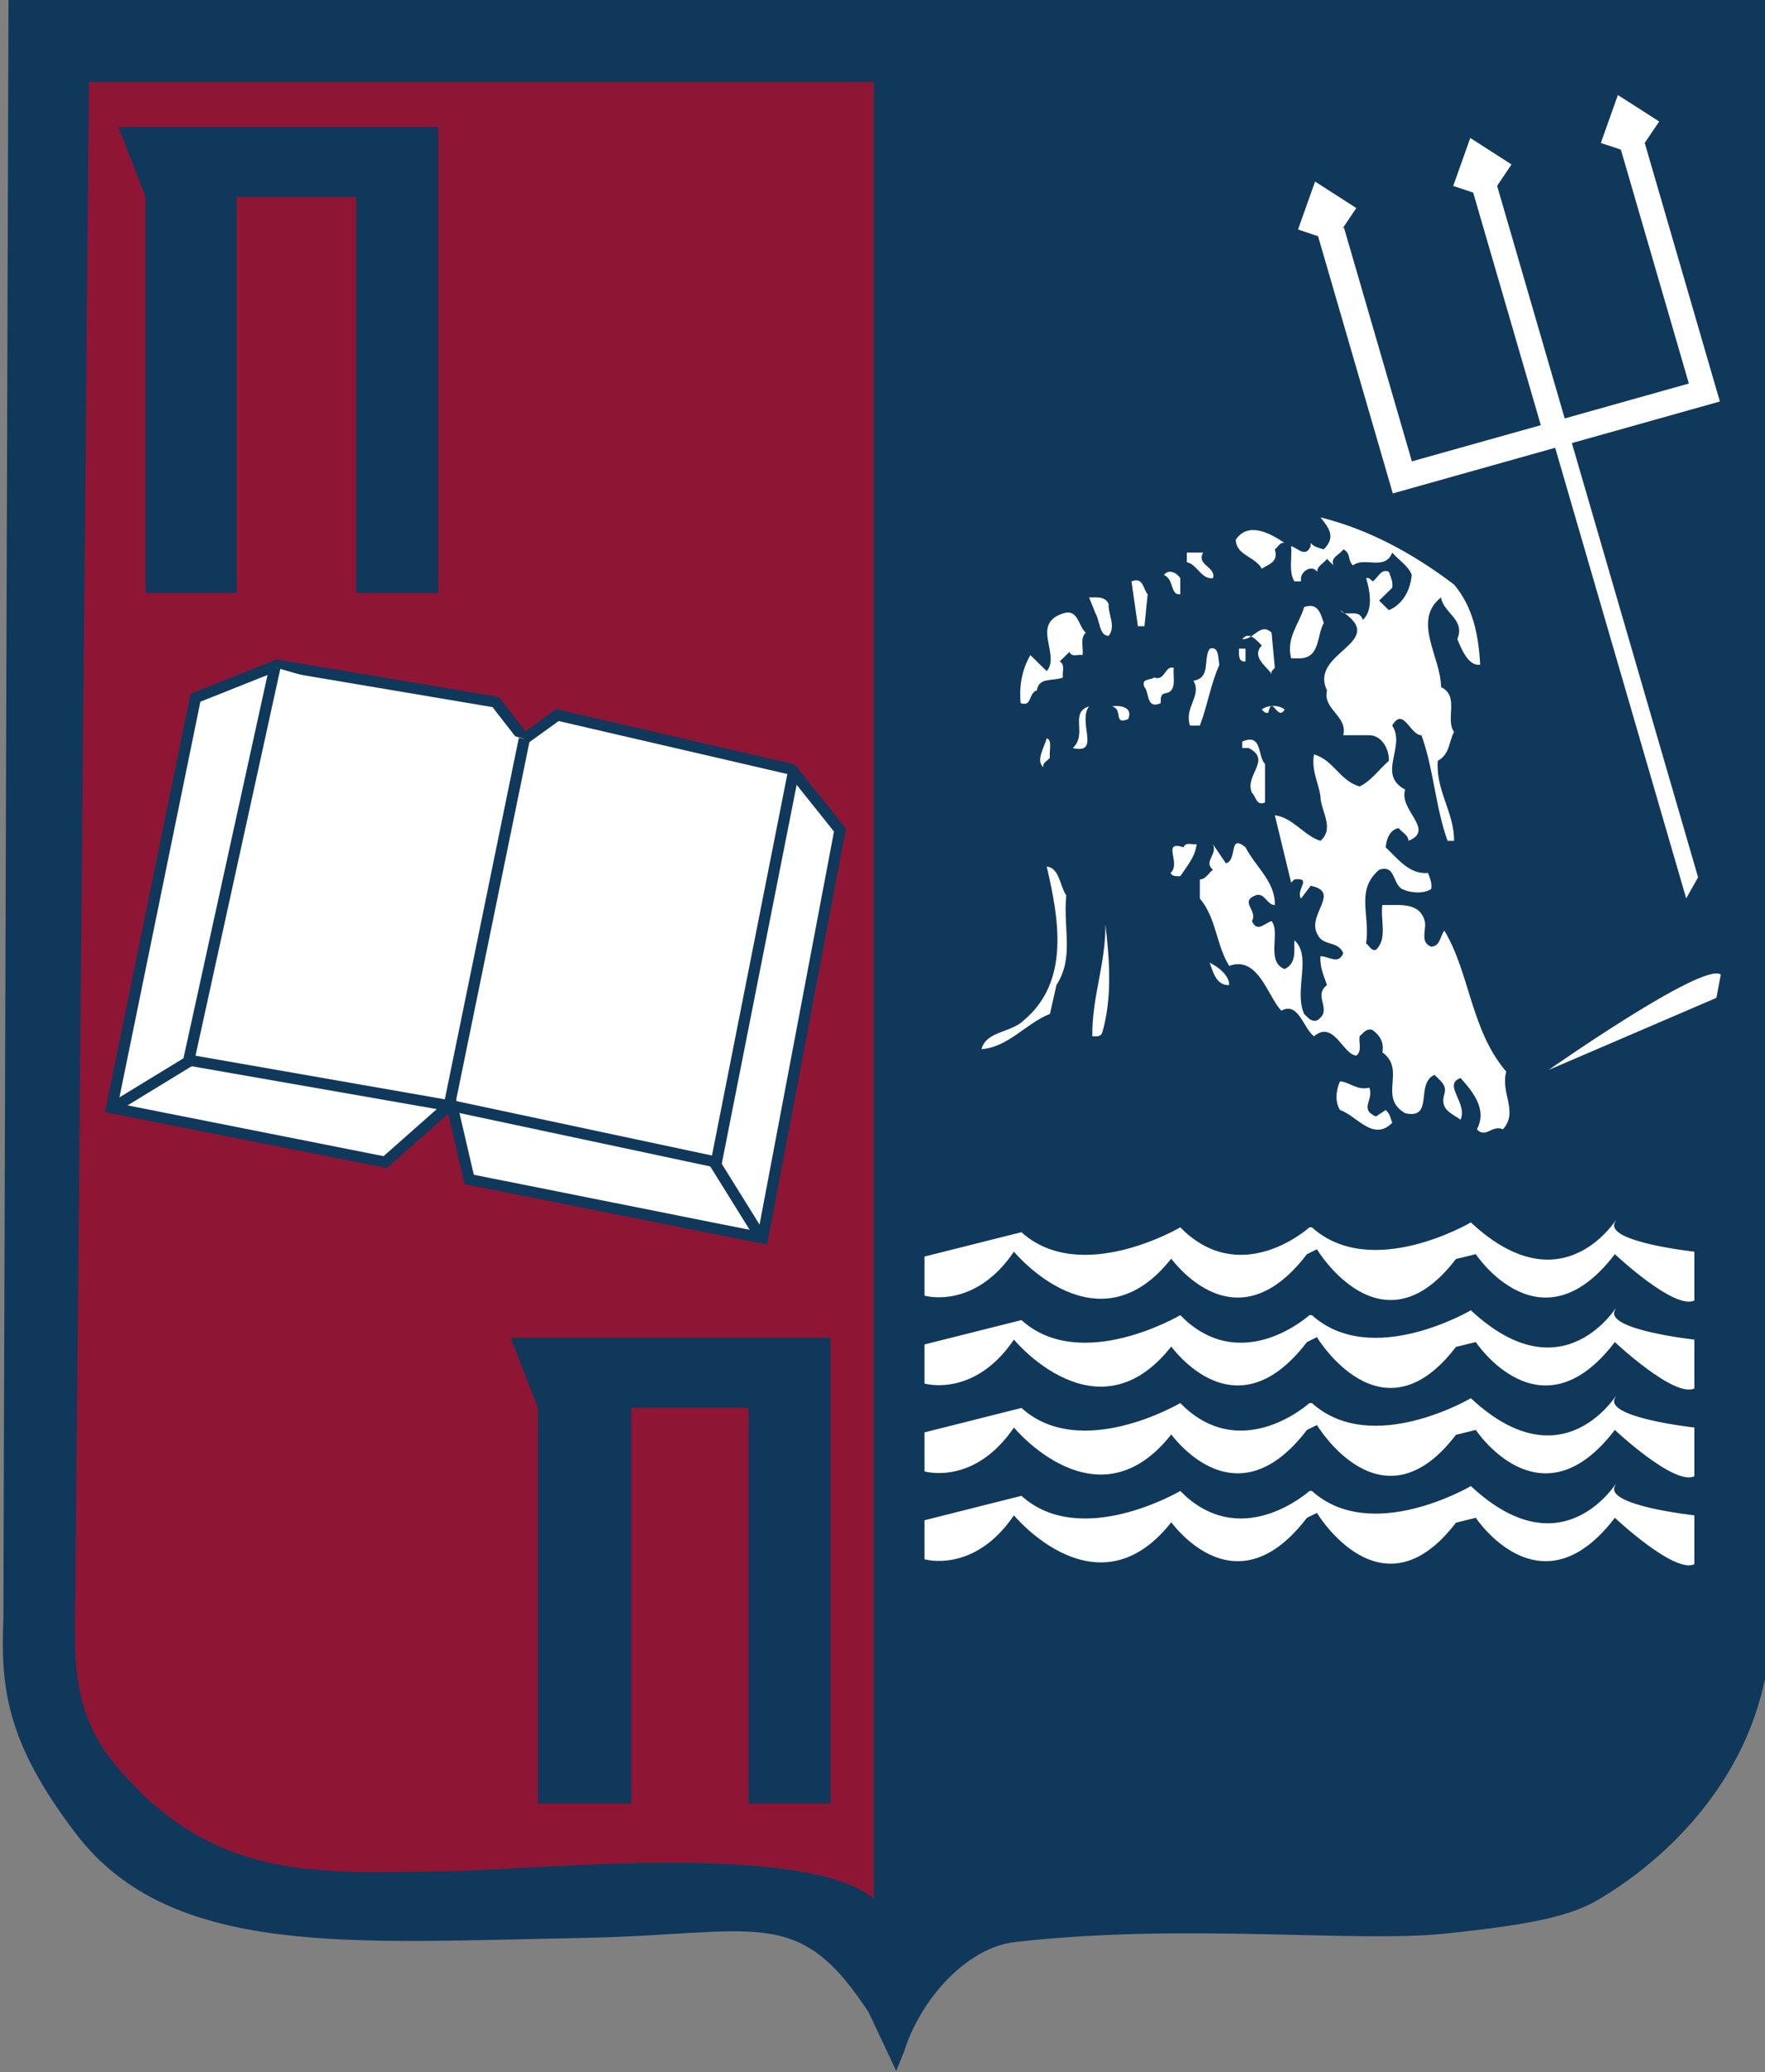 <?xml version="1.0" encoding="UTF-8" standalone="no"?>
<!-- Created with Inkscape (http://www.inkscape.org/) -->

<svg
   width="66.678mm"
   height="78.237mm"
   viewBox="0 0 66.678 78.237"
   version="1.1"
   id="svg930"
   inkscape:version="1.1 (c68e22c387, 2021-05-23)"
   sodipodi:docname="piraeus.svg"
   xmlns:inkscape="http://www.inkscape.org/namespaces/inkscape"
   xmlns:sodipodi="http://sodipodi.sourceforge.net/DTD/sodipodi-0.dtd"
   xmlns="http://www.w3.org/2000/svg"
   xmlns:svg="http://www.w3.org/2000/svg">
  <rect x="0" y="0" width="66.678" height="78.237" fill="#808080" stroke="none"/>
  <sodipodi:namedview
     id="namedview932"
     pagecolor="#ffffff"
     bordercolor="#666666"
     borderopacity="1.0"
     inkscape:pageshadow="2"
     inkscape:pageopacity="0.0"
     inkscape:pagecheckerboard="0"
     inkscape:document-units="mm"
     showgrid="false"
     inkscape:zoom="0.67081229"
     inkscape:cx="397.27954"
     inkscape:cy="572.44032"
     inkscape:window-width="1920"
     inkscape:window-height="1106"
     inkscape:window-x="-11"
     inkscape:window-y="-11"
     inkscape:window-maximized="1"
     inkscape:current-layer="layer1" />
  <defs
     id="defs927">
    <clipPath
       clipPathUnits="userSpaceOnUse"
       id="clipPath77">
      <path
         d="m 32.717,108.605 h 267.165 v 322.79 H 32.717 Z"
         id="path75" />
    </clipPath>
    <clipPath
       clipPathUnits="userSpaceOnUse"
       id="clipPath63">
      <path
         d="M 80.453,159.114 H 269.469 V 380.887 H 80.453 Z"
         id="path61" />
    </clipPath>
    <clipPath
       clipPathUnits="userSpaceOnUse"
       id="clipPath63-1">
      <path
         d="M 80.453,159.114 H 269.469 V 380.887 H 80.453 Z"
         id="path61-8" />
    </clipPath>
    <clipPath
       clipPathUnits="userSpaceOnUse"
       id="clipPath77-2">
      <path
         d="m 32.717,108.605 h 267.165 v 322.79 H 32.717 Z"
         id="path75-6" />
    </clipPath>
  </defs>
  <g
     inkscape:label="Layer 1"
     inkscape:groupmode="layer"
     id="layer1"
     transform="translate(-0.082,-0.668)">
    <g
       id="g57"
       transform="matrix(0.353,0,0,-0.353,-28.3,135.036)">
      <g
         id="g59"
         clip-path="url(#clipPath63-1)">
        <g
           id="g65"
           transform="matrix(0.4,0,0,-0.393,-310.512,-49.606)">
          <g
             id="g67"
             transform="translate(1450.893,-648.673)">
            <path
               d="m 0,0 c -2.087,34.264 -25.444,58.343 -45.198,70.386 -7.263,4.658 -17.52,7.185 -41.88,9.729 -24.342,2.561 -69.146,-2.994 -114.803,2.263 -13.355,1.497 -25.573,15.944 -29.818,29.765 l -2.123,5.319 -7.385,-15.945 c -19.13,-29.766 -29.661,-21.067 -77.588,-20.205 -60.74,1.1 -109.045,5.442 -134.399,-28.277 -18.875,-25.1 -20.223,-39.98 -19.511,-58.52 L -471.33,-446.257 0,-446.97 Z"
               style="fill:#10385a;fill-opacity:1;fill-rule:nonzero;stroke:none"
               id="path69" />
          </g>
        </g>
      </g>
    </g>
    <g
       id="g71"
       transform="matrix(0.353,0,0,-0.353,-28.3,135.036)">
      <g
         id="g73"
         clip-path="url(#clipPath77-2)">
        <g
           id="g79"
           transform="matrix(0.4,0,0,-0.393,-310.512,-49.606)">
          <g
             id="g81"
             transform="translate(1211.103,-577.996)">
            <path
               d="m 0,0 c -18.4,-15.997 -92.564,-7.712 -114.66,-7.527 -33.015,0.291 -62.191,3.591 -88.902,-29.729 -11.691,-14.881 -10.248,-30.217 -10.071,-46.847 l 3.61,-410.373 H 0 Z"
               style="fill:#8f1535;fill-opacity:1;fill-rule:nonzero;stroke:none"
               id="path83" />
          </g>
        </g>
        <g
           id="g85"
           transform="matrix(0.4,0,0,-0.393,-310.512,-49.606)">
          <g
             id="g87"
             transform="translate(1040.61,-1041.201)">
            <path
               d="M 0,0 V 107.759 H -24.371 V 0 L -31.65,-19.016 H 53.931 V 107.759 H 31.948 V 0 Z"
               style="fill:#10385a;fill-opacity:1;fill-rule:nonzero;stroke:none"
               id="path89" />
          </g>
        </g>
        <g
           id="g91"
           transform="matrix(0.4,0,0,-0.393,-310.512,-49.606)">
          <g
             id="g93"
             transform="translate(1146.166,-711.682)">
            <path
               d="M 0,0 V 107.758 H -24.967 V 0 L -32.24,-19.024 H 53.343 V 107.758 H 31.378 V 0 Z"
               style="fill:#10385a;fill-opacity:1;fill-rule:nonzero;stroke:none"
               id="path95" />
          </g>
        </g>
        <g
           id="g97"
           transform="matrix(0.4,0,0,-0.393,-310.512,-49.606)">
          <g
             id="g99"
             transform="translate(1098.08,-794.474)">
            <path
               d="m 0,0 4.728,20.664 78.538,15.953 20.671,-111.027 -12.995,-16.542 -62.595,-14.755 -8.855,6.497 -7.677,-10.044 -58.458,-10.037 -21.851,8.856 -22.449,111.607 73.22,14.773 z M 19.491,-99.21 -0.599,0.592 -70.281,-11.806 -47.242,-118.692 M 0,0.592 70.871,15.945 91.524,-90.353 M -91.535,1.77 -69.675,-11.806 M 83.266,37.205 70.271,15.945"
               style="fill:none;stroke:#f7ec13;stroke-width:1.575;stroke-linecap:butt;stroke-linejoin:miter;stroke-miterlimit:4;stroke-dasharray:none;stroke-opacity:1"
               id="path101" />
          </g>
        </g>
        <g
           id="g103"
           transform="matrix(0.4,0,0,-0.393,-310.512,-49.606)">
          <g
             id="g105"
             transform="translate(1098.08,-794.474)">
            <path
               d="m 0,0 4.728,20.664 78.538,15.953 20.671,-111.027 -12.995,-16.542 -62.595,-14.755 -8.855,6.497 -7.677,-10.044 -58.458,-10.037 -21.851,8.856 -22.449,111.607 73.22,14.773 z"
               style="fill:#ffffff;fill-opacity:1;fill-rule:nonzero;stroke:none"
               id="path107" />
          </g>
        </g>
        <g
           id="g109"
           transform="matrix(0.4,0,0,-0.393,-310.512,-49.606)">
          <g
             id="g111"
             transform="translate(1098.08,-794.474)">
            <path
               d="m 0,0 4.728,20.664 78.538,15.953 20.671,-111.027 -12.995,-16.542 -62.595,-14.755 -8.855,6.497 -7.677,-10.044 -58.458,-10.037 -21.851,8.856 -22.449,111.607 73.22,14.773 z"
               style="fill:none;stroke:#10385a;stroke-width:3;stroke-linecap:butt;stroke-linejoin:miter;stroke-miterlimit:10;stroke-dasharray:none;stroke-opacity:1"
               id="path113" />
          </g>
        </g>
        <g
           id="g115"
           transform="matrix(0.4,0,0,-0.393,-310.512,-49.606)">
          <g
             id="g117"
             transform="translate(1117.571,-893.684)">
            <path
               d="M 0,0 -20.09,99.802 -89.772,87.404 -66.733,-19.482"
               style="fill:#ffffff;fill-opacity:1;fill-rule:nonzero;stroke:#10385a;stroke-width:3;stroke-linecap:butt;stroke-linejoin:miter;stroke-miterlimit:10;stroke-dasharray:none;stroke-opacity:1"
               id="path119" />
          </g>
        </g>
        <g
           id="g121"
           transform="matrix(0.4,0,0,-0.393,-310.512,-49.606)">
          <g
             id="g123"
             transform="translate(1098.08,-793.882)">
            <path
               d="M 0,0 70.871,15.353 91.524,-90.945"
               style="fill:#ffffff;fill-opacity:1;fill-rule:nonzero;stroke:#10385a;stroke-width:3;stroke-linecap:butt;stroke-linejoin:miter;stroke-miterlimit:10;stroke-dasharray:none;stroke-opacity:1"
               id="path125" />
          </g>
        </g>
        <g
           id="g127"
           transform="matrix(0.4,0,0,-0.393,-310.512,-49.606)">
          <g
             id="g129"
             transform="translate(1006.545,-792.704)">
            <path
               d="M 0,0 21.86,-13.576"
               style="fill:#ffffff;fill-opacity:1;fill-rule:nonzero;stroke:#10385a;stroke-width:3;stroke-linecap:butt;stroke-linejoin:miter;stroke-miterlimit:10;stroke-dasharray:none;stroke-opacity:1"
               id="path131" />
          </g>
        </g>
        <g
           id="g133"
           transform="matrix(0.4,0,0,-0.393,-310.512,-49.606)">
          <g
             id="g135"
             transform="translate(1181.346,-757.269)">
            <path
               d="M 0,0 -12.995,-21.26"
               style="fill:#ffffff;fill-opacity:1;fill-rule:nonzero;stroke:#10385a;stroke-width:3;stroke-linecap:butt;stroke-linejoin:miter;stroke-miterlimit:10;stroke-dasharray:none;stroke-opacity:1"
               id="path137" />
          </g>
        </g>
        <g
           id="g139"
           transform="matrix(0.4,0,0,-0.393,-310.512,-49.606)">
          <g
             id="g141"
             transform="translate(1211.091,-577.996)">
            <path
               d="m 0,0 c 19.361,-15.997 97.401,-7.712 120.653,-7.527 34.741,0.291 65.442,3.591 93.548,-29.729 12.303,-14.881 10.784,-30.217 10.598,-46.847 L 221,-494.476 H 0 Z"
               style="fill:#10385a;fill-opacity:1;fill-rule:nonzero;stroke:none"
               id="path143" />
          </g>
        </g>
        <g
           id="g145"
           transform="matrix(0.4,0,0,-0.393,-310.512,-49.606)">
          <g
             id="g147"
             transform="translate(1329.926,-1030.506)">
            <path
               d="m 0,0 -5.354,-1.822 4.561,-13.049 11.032,7.211 -3.847,5.82 0.528,-0.555 18.188,63.669 34.494,-9.851 -18.197,-63.66 0.114,0.361 -5.352,-1.806 4.56,-13.055 11.04,7.21 -3.857,5.828 -0.105,-0.379 18.19,63.669 33.216,-9.499 -18.19,-63.66 -5.361,-1.805 4.561,-13.048 11.058,7.202 -3.875,5.828 20.109,70.37 -39.6,11.321 33.771,118.174 -3.186,5.74 L 63.441,57.577 20.003,69.999 -0.106,-0.388 Z"
               style="fill:#ffffff;fill-opacity:1;fill-rule:nonzero;stroke:none"
               id="path149" />
          </g>
        </g>
        <g
           id="g151"
           transform="matrix(0.4,0,0,-0.393,-310.512,-49.606)">
          <g
             id="g153"
             transform="translate(1224.641,-681.064)">
            <path
               d="m 0,0 v 10.624 c 0,0 13.285,3.99 23.92,-11.963 0,0 22.59,27.908 42.523,1.339 l -1.329,-0.67 c 0,0 17.264,26.578 37.205,0 l 2.667,-1.321 c 0,0 17.256,29.221 37.188,2.659 l 5.316,-1.338 c 0,0 17.283,26.578 37.205,0 0,0 15.945,15.284 21.271,12.625 V -1.339 c 0,0 -23.929,-2.64 -21.271,-7.959 2.651,-5.326 -11.955,25.24 -38.523,0 0,0 -26.589,15.945 -42.524,1.33 h -0.67 c 0,0 -17.263,15.943 -33.207,1.321 l -1.34,-1.321 c 0,0 -26.578,15.943 -42.504,1.321 z"
               style="fill:#ffffff;fill-opacity:1;fill-rule:nonzero;stroke:none"
               id="path155" />
          </g>
        </g>
        <g
           id="g157"
           transform="matrix(0.4,0,0,-0.393,-310.512,-49.606)">
          <g
             id="g159"
             transform="translate(1224.641,-704.976)">
            <path
               d="m 0,0 v 10.626 c 0,0 13.285,3.988 23.92,-11.946 0,0 22.59,27.889 42.523,1.32 l -1.329,-0.668 c 0,0 17.264,26.578 37.205,0 l 2.667,-1.331 c 0,0 17.256,29.238 37.188,2.669 l 5.316,-1.338 c 0,0 17.283,26.578 37.205,0 0,0 15.945,15.282 21.271,12.615 V -1.32 c 0,0 -23.929,-2.677 -21.271,-7.976 2.651,-5.318 -11.955,25.24 -38.523,0 0,0 -26.589,15.942 -42.524,1.319 h -0.67 c 0,0 -17.263,15.945 -33.207,1.331 l -1.34,-1.331 c 0,0 -26.578,15.945 -42.504,1.331 z"
               style="fill:#ffffff;fill-opacity:1;fill-rule:nonzero;stroke:none"
               id="path161" />
          </g>
        </g>
        <g
           id="g163"
           transform="matrix(0.4,0,0,-0.393,-310.512,-49.606)">
          <g
             id="g165"
             transform="translate(1224.641,-728.906)">
            <path
               d="m 0,0 v 10.645 c 0,0 13.285,3.988 23.92,-11.965 0,0 22.59,27.909 42.523,1.32 l -1.329,-0.65 c 0,0 17.264,26.569 37.205,0 l 2.667,-1.33 c 0,0 17.256,29.229 37.188,2.65 l 5.316,-1.32 c 0,0 17.283,26.569 37.205,0 0,0 15.945,15.283 21.271,12.615 V -1.32 c 0,0 -23.929,-2.658 -21.271,-7.976 2.651,-5.317 -11.955,25.249 -38.523,0 0,0 -26.589,15.953 -42.524,1.322 h -0.67 c 0,0 -17.263,15.959 -33.207,1.345 l -1.34,-1.345 c 0,0 -26.578,15.959 -42.504,1.345 z"
               style="fill:#ffffff;fill-opacity:1;fill-rule:nonzero;stroke:none"
               id="path167" />
          </g>
        </g>
        <g
           id="g169"
           transform="matrix(0.4,0,0,-0.393,-310.512,-49.606)">
          <g
             id="g171"
             transform="translate(1224.641,-752.826)">
            <path
               d="m 0,0 v 10.645 c 0,0 13.285,3.98 23.92,-11.973 0,0 22.59,27.916 42.523,1.328 l -1.329,-0.65 c 0,0 17.264,26.568 37.205,0 l 2.667,-1.33 c 0,0 17.256,29.22 37.188,2.65 l 5.316,-1.32 c 0,0 17.283,26.568 37.205,0 0,0 15.945,15.275 21.271,12.615 V -1.328 c 0,0 -23.929,-2.641 -21.271,-7.961 2.651,-5.314 -11.955,25.234 -38.523,0 0,0 -26.589,15.936 -42.524,1.34 h -0.67 c 0,0 -17.263,15.927 -33.207,1.32 l -1.34,-1.32 c 0,0 -26.578,15.927 -42.504,1.32 z"
               style="fill:#ffffff;fill-opacity:1;fill-rule:nonzero;stroke:none"
               id="path173" />
          </g>
        </g>
        <g
           id="g175"
           transform="matrix(0.4,0,0,-0.393,-310.512,-49.606)">
          <g
             id="g177"
             transform="translate(1436.505,-823.229)">
            <path
               d="m 0,0 -44.882,19.623 c 0,0 41.344,-29.519 46.063,-25.979 z"
               style="fill:#ffffff;fill-opacity:1;fill-rule:nonzero;stroke:none"
               id="path179" />
          </g>
        </g>
        <g
           id="g181"
           transform="matrix(0.4,0,0,-0.393,-310.512,-49.606)">
          <g
             id="g183"
             transform="translate(1366.321,-935.707)">
            <path
               d="m 0,0 c 5.08,6.136 6.551,13.751 6.982,21.816 -3.188,0.44 -5,-4.27 -6.118,-6.973 2.253,-5.326 -3.822,-7.175 -4.35,-11.347 -7.845,6.294 0,16.286 0,24.412 5.044,2.465 1.03,8.681 3.486,12.219 -1.453,2.616 -1.056,6.005 -4.357,7.836 -0.59,8.126 4.394,13.936 4.357,21.79 H -1.742 C -4.991,60.571 -5.458,50.217 -8.723,41 c -3.005,0.061 -4.852,-7.916 -7.828,-2.616 3.759,5.793 -4.243,13.233 3.468,17.424 -1.813,5.537 8.171,10.942 0.864,13.945 0.061,-1.523 -1.727,-2.315 -2.606,-3.469 -2.456,0.449 -3.258,3.099 -3.478,5.22 3.39,3.258 6.4,7.449 11.331,6.982 0.475,1.374 1.136,2.685 0.863,4.367 -2.122,1.435 -5.662,1.065 -7.837,0 -2.544,-1.54 -1.752,-6.762 -6.108,-5.221 -6.409,5.591 -2.317,12.282 -3.487,20.037 0.871,0.599 1.355,2.104 2.623,1.744 3.188,-2.994 1.155,-8.126 1.727,-12.203 4.348,0.124 9.939,-0.968 11.338,4.367 0.581,2.316 -1.442,5.74 1.744,6.973 2.481,-0.158 2.324,-2.896 3.512,-4.366 6.804,11.48 7.095,27.195 16.56,38.367 -1.619,5.766 3.347,10.987 -0.897,15.698 -2.853,-1.322 -4.641,2.605 -6.965,0 2.809,-5.327 -0.949,-10.1 -4.366,-13.956 -4.886,1.795 1.981,6.752 0,11.338 -2.615,-1.838 -5.573,-2.78 -4.332,-6.989 0.784,-2.42 -1.224,-3.706 -2.641,-5.211 -5.24,2.386 0,12.2 -7.845,10.443 -7.412,-4.351 0.407,-11.799 -6.108,-16.561 0.509,-2.58 -0.572,-4.552 -2.607,-6.084 -1.62,-0.563 -2.456,0.792 -3.477,1.717 -0.291,1.751 0.73,4.031 -0.89,5.247 -3.609,-0.282 -6.03,-9.798 -11.322,-5.247 -2.923,-2.324 -4.137,-9.49 -8.724,-6.982 -3.601,-3.715 -6.171,-15.089 -13.945,-12.185 -3.548,-5.722 -3.398,-12.985 -7.862,-18.32 v -5.221 c 1.551,0.044 2.324,-1.752 3.495,-2.606 -2.614,-2.332 1.312,-4.12 0,-6.981 l 3.477,5.22 c 3.187,-0.862 0.616,-8.232 5.247,-4.367 2.615,5.247 7.994,9.324 7.845,15.706 -2.131,0.053 -2.738,-3.591 -5.23,-2.605 -4.235,1.761 0.731,4.084 -0.889,6.972 1.373,3.267 3.496,0.502 5.248,0 2.456,3.047 -1.62,11.103 3.486,13.066 3.256,-1.621 2.5,-4.905 2.615,-7.845 4.763,4.288 -0.203,13.638 2.605,20.056 1.023,0.941 1.866,2.279 3.495,1.734 4.368,-2.836 -1.302,-6.55 2.623,-9.588 -0.843,-2.5 -1.954,-4.886 -1.752,-7.844 2.034,-0.123 4.834,2.51 6.102,-0.854 -1.566,-3.61 -5.406,-1.646 -6.973,-5.256 -2.781,-5.264 6.481,-11.401 -1.743,-13.065 l -2.605,3.478 c -1.471,-2.456 3.187,-5.731 -1.752,-5.221 l -0.873,0.863 -4.357,-18.311 c 4.78,0.589 7.774,5.528 12.201,6.963 3.919,-3.522 0,-8.127 0,-12.193 -0.58,-3.769 -2.456,-7.026 -1.734,-11.34 5.362,1.602 6.816,7.132 12.212,8.733 2.975,-1.408 5.221,-4.665 7.826,-6.99 0.124,-3.073 -1.796,-6.884 -5.221,-6.963 h -6.981 c 1.268,-5.212 -5.582,-7.018 -4.35,-12.203 -5.017,-10.59 17.29,-12.985 3.505,-21.824 1.495,2.131 5.072,-0.704 6.075,2.641 2.904,-2.703 1.883,-8.109 0.88,-11.34 0.8,-0.29 1.234,0.396 1.743,0.864 1.462,-0.864 2.14,-3.584 4.349,-2.616 0.475,1.374 1.162,2.686 0.898,4.367 l -3.503,3.478 2.605,2.606 c 3.909,-1.656 5.776,-5.696 6.118,-9.579 -0.827,-2.421 -3.494,-4.059 -5.22,-6.092 -1.885,5.071 -7.528,1.021 -10.476,3.478 -1.489,-1.206 -0.511,-3.417 -2.624,-4.359 -0.845,1.454 -3.574,2.131 -2.605,4.359 l -1.745,-1.753 c -0.861,1.172 -2.683,1.946 -2.623,3.495 -1.452,-2.042 -4.207,-0.149 -4.348,1.752 v 0.864 h -1.752 c -1.595,-2.659 -0.582,-6.409 -0.873,-9.597 1.743,0.511 3.875,3.292 5.23,0 v -0.854 c 0.934,1.135 2.255,1.33 3.505,1.734 3.186,-3.265 1.583,-5.634 -0.891,-8.707 C -22.687,-14.966 -10.952,-8.425 0,0"
               style="fill:#ffffff;fill-opacity:1;fill-rule:nonzero;stroke:none"
               id="path185" />
          </g>
        </g>
        <g
           id="g187"
           transform="matrix(0.4,0,0,-0.393,-310.512,-49.606)">
          <g
             id="g189"
             transform="translate(1320.982,-947.02)">
            <path
               d="M 0,0 C -1.267,-0.352 -1.751,1.153 -2.615,1.734 -1.637,5.141 -3.97,5.625 -6.093,6.982 -8.082,3.548 -12.96,3.372 -13.066,-0.889 -9.702,-6.065 -3.486,-2.403 0,0"
               style="fill:#ffffff;fill-opacity:1;fill-rule:nonzero;stroke:none"
               id="path191" />
          </g>
        </g>
        <g
           id="g193"
           transform="matrix(0.4,0,0,-0.393,-310.512,-49.606)">
          <g
             id="g195"
             transform="translate(1299.184,-944.405)">
            <path
               d="M 0,0 C -1.902,3.478 3.583,3.874 2.614,6.972 -0.476,7.368 -1.657,3.142 -4.367,2.615 V 0 Z"
               style="fill:#ffffff;fill-opacity:1;fill-rule:nonzero;stroke:none"
               id="path197" />
          </g>
        </g>
        <g
           id="g199"
           transform="matrix(0.4,0,0,-0.393,-310.512,-49.606)">
          <g
             id="g201"
             transform="translate(1293.065,-937.433)">
            <path
               d="M 0,0 V 4.367 C -2.756,4.693 -1.576,0.327 -4.359,-0.88 -3.161,-2.587 -0.924,-1.531 0,0"
               style="fill:#ffffff;fill-opacity:1;fill-rule:nonzero;stroke:none"
               id="path203" />
          </g>
        </g>
        <g
           id="g205"
           transform="matrix(0.4,0,0,-0.393,-310.512,-49.606)">
          <g
             id="g207"
             transform="translate(1284.34,-933.066)">
            <path
               d="M 0,0 -0.854,8.708 H -2.605 L -4.331,-3.503 C -1.126,-4.764 -1.303,-1.531 0,0"
               style="fill:#ffffff;fill-opacity:1;fill-rule:nonzero;stroke:none"
               id="path209" />
          </g>
        </g>
        <g
           id="g211"
           transform="matrix(0.4,0,0,-0.393,-310.512,-49.606)">
          <g
             id="g213"
             transform="translate(1273.899,-930.46)">
            <path
               d="M 0,0 C -0.176,2.976 2.059,6.057 0,8.708 -2.483,8.751 -2.325,4.667 -3.503,2.615 L -5.238,-1.751 C -3.276,-1.682 -1.091,-2.192 0,0"
               style="fill:#ffffff;fill-opacity:1;fill-rule:nonzero;stroke:none"
               id="path215" />
          </g>
        </g>
        <g
           id="g217"
           transform="matrix(0.4,0,0,-0.393,-310.512,-49.606)">
          <g
             id="g219"
             transform="translate(1331.459,-925.231)">
            <path
               d="M 0,0 C -1.876,3.275 -0.917,9.236 -6.11,9.597 H -8.735 C -10.125,3.874 -6.516,0.238 -5.257,-4.348 -1.471,-5.713 -0.802,-2.394 0,0"
               style="fill:#ffffff;fill-opacity:1;fill-rule:nonzero;stroke:none"
               id="path221" />
          </g>
        </g>
        <g
           id="g223"
           transform="matrix(0.4,0,0,-0.393,-310.512,-49.606)">
          <g
             id="g225"
             transform="translate(1267.788,-922.607)">
            <path
               d="M 0,0 C -1.603,1.497 -0.58,4.05 -0.861,6.093 -2.041,5.811 -3.75,6.833 -4.367,5.222 l -2.604,2.605 c 1.584,0.933 0.562,2.932 0.869,4.366 -2.719,1.119 -6.504,-0.175 -6.971,3.505 -2.385,0.774 -1.216,4.551 -4.357,3.469 -0.44,-4.896 0.421,-9.253 2.605,-13.074 l 4.367,4.366 C -6.674,6.023 -14.842,-2.35 -6.102,-5.237 -1.999,-6.655 -2.041,-1.751 0,0"
               style="fill:#ffffff;fill-opacity:1;fill-rule:nonzero;stroke:none"
               id="path227" />
          </g>
        </g>
        <g
           id="g229"
           transform="matrix(0.4,0,0,-0.393,-310.512,-49.606)">
          <g
             id="g231"
             transform="translate(1318.367,-913.029)">
            <path
               d="m 0,0 c -0.467,0.511 -1.152,0.933 -0.871,1.752 -0.873,-1.857 -5.671,-4.692 -2.608,-7.843 -1.417,-1.383 -3.398,-4.05 -5.244,-1.744 3.008,0.326 4.841,-4.701 7.852,-1.744 z"
               style="fill:#ffffff;fill-opacity:1;fill-rule:nonzero;stroke:none"
               id="path233" />
          </g>
        </g>
        <g
           id="g235"
           transform="matrix(0.4,0,0,-0.393,-310.512,-49.606)">
          <g
             id="g237"
             transform="translate(1355.844,-921.752)">
            <path
               d="M 0,0 -1.742,4.367 C -4.489,3.371 -3.68,-0.203 -2.606,-1.734 -1.338,-2.096 -0.854,-0.572 0,0"
               style="fill:#ffffff;fill-opacity:1;fill-rule:nonzero;stroke:none"
               id="path239" />
          </g>
        </g>
        <g
           id="g241"
           transform="matrix(0.4,0,0,-0.393,-310.512,-49.606)">
          <g
             id="g243"
             transform="translate(1344.523,-915.634)">
            <path
               d="m 0,0 c 2.184,-0.141 2.607,-4.648 5.247,-1.751 0.968,2.227 -1.752,2.922 -2.64,4.356 -3.522,-0.527 -6.798,-3.01 -9.589,0.881 -1.417,-4.392 3.874,-3.733 5.239,-6.972 z"
               style="fill:#ffffff;fill-opacity:1;fill-rule:nonzero;stroke:none"
               id="path245" />
          </g>
        </g>
        <g
           id="g247"
           transform="matrix(0.4,0,0,-0.393,-310.512,-49.606)">
          <g
             id="g249"
             transform="translate(1303.55,-913.891)">
            <path
               d="M 0,0 C -2.368,5.264 -3.195,11.155 -5.247,16.568 H -7.87 C -9.562,11.673 -4.597,8.46 -6.972,4.358 -2.192,3.609 -4.438,-1.62 -2.606,-4.367 0,-5.159 -0.44,-1.638 0,0"
               style="fill:#ffffff;fill-opacity:1;fill-rule:nonzero;stroke:none"
               id="path251" />
          </g>
        </g>
        <g
           id="g253"
           transform="matrix(0.4,0,0,-0.393,-310.512,-49.606)">
          <g
             id="g255"
             transform="translate(1310.522,-914.78)">
            <path
               d="M 0,0 C -2.078,0.22 -1.725,-2.069 -1.751,-3.478 H 0 Z"
               style="fill:#ffffff;fill-opacity:1;fill-rule:nonzero;stroke:none"
               id="path257" />
          </g>
        </g>
        <g
           id="g259"
           transform="matrix(0.4,0,0,-0.393,-310.512,-49.606)">
          <g
             id="g261"
             transform="translate(1291.33,-913.029)">
            <path
               d="M 0,0 C -0.351,2.545 1.162,6.621 -2.624,6.973 -3.698,7.528 -3.451,8.619 -3.485,9.588 -7.404,11.375 -6.479,6.781 -7.845,5.23 -8.847,2.835 -6.269,3.416 -5.237,2.615 -2.35,3.743 -2.306,-0.887 0,0"
               style="fill:#ffffff;fill-opacity:1;fill-rule:nonzero;stroke:none"
               id="path263" />
          </g>
        </g>
        <g
           id="g265"
           transform="matrix(0.4,0,0,-0.393,-310.512,-49.606)">
          <g
             id="g267"
             transform="translate(1268.661,-902.552)">
            <path
               d="M 0,0 C -3.134,4.156 3.232,13.171 -4.359,11.34 -0.308,7.555 -5.362,1.708 0,0"
               style="fill:#ffffff;fill-opacity:1;fill-rule:nonzero;stroke:none"
               id="path269" />
          </g>
        </g>
        <g
           id="g271"
           transform="matrix(0.4,0,0,-0.393,-310.512,-49.606)">
          <g
             id="g273"
             transform="translate(1279.119,-899.083)">
            <path
               d="M 0,0 C -4.136,1.672 -1.206,-2.711 -4.357,-3.469 -2.103,-3.865 1.426,-3.24 0,0"
               style="fill:#ffffff;fill-opacity:1;fill-rule:nonzero;stroke:none"
               id="path275" />
          </g>
        </g>
        <g
           id="g277"
           transform="matrix(0.4,0,0,-0.393,-310.512,-49.606)">
          <g
             id="g279"
             transform="translate(1320.982,-901.689)">
            <path
               d="M 0,0 C -1.884,3.345 -3.346,-4.208 -4.359,0.863 -5.186,1.145 -5.599,0.467 -6.093,0 -4.605,-1.312 -1.488,-1.312 0,0"
               style="fill:#ffffff;fill-opacity:1;fill-rule:nonzero;stroke:none"
               id="path281" />
          </g>
        </g>
        <g
           id="g283"
           transform="matrix(0.4,0,0,-0.393,-310.512,-49.606)">
          <g
             id="g285"
             transform="translate(1258.193,-888.606)">
            <path
               d="M 0,0 C -0.564,0.861 -2.079,1.356 -1.744,2.624 -3.875,0.845 -1.523,-2.766 -0.863,-5.248 0.74,-4.808 -0.291,-1.752 0,0"
               style="fill:#ffffff;fill-opacity:1;fill-rule:nonzero;stroke:none"
               id="path287" />
          </g>
        </g>
        <g
           id="g289"
           transform="matrix(0.4,0,0,-0.393,-310.512,-49.606)">
          <g
             id="g291"
             transform="translate(1315.744,-886.872)">
            <path
               d="M 0,0 V 10.467 C -2.326,11.542 -2.414,8.813 -3.496,7.853 -5.618,3.028 1.928,-1.048 -4.359,-4.341 H -6.1 V -6.092 C -0.679,-8.531 -2.035,-2.016 0,0"
               style="fill:#ffffff;fill-opacity:1;fill-rule:nonzero;stroke:none"
               id="path293" />
          </g>
        </g>
        <g
           id="g295"
           transform="matrix(0.4,0,0,-0.393,-310.512,-49.606)">
          <g
             id="g297"
             transform="translate(1293.963,-864.203)">
            <path
               d="M 0,0 C 0.605,-1.593 2.307,-0.581 3.477,-0.854 3.144,2.519 0.925,5.106 -0.898,7.872 -1.857,7.818 -2.968,8.064 -3.503,6.981 -0.538,4.324 -6.066,-1.98 0,0"
               style="fill:#ffffff;fill-opacity:1;fill-rule:nonzero;stroke:none"
               id="path299" />
          </g>
        </g>
        <g
           id="g301"
           transform="matrix(0.4,0,0,-0.393,-310.512,-49.606)">
          <g
             id="g303"
             transform="translate(1262.56,-851.101)">
            <path
               d="m 0,0 c -0.873,9.199 2.165,16.797 -2.624,24.395 l -1.743,7.853 c -6.375,2.526 -11.111,9.041 -18.312,9.595 1.283,-4.983 7.889,-4.427 11.331,-7.862 C 1.152,23.293 -2.042,6.083 -5.23,-7.872 -1.795,-7.466 -1.743,-2.625 0,0"
               style="fill:#ffffff;fill-opacity:1;fill-rule:nonzero;stroke:none"
               id="path305" />
          </g>
        </g>
        <g
           id="g307"
           transform="matrix(0.4,0,0,-0.393,-310.512,-49.606)">
          <g
             id="g309"
             transform="translate(1272.147,-813.615)">
            <path
               d="M 0,0 C -0.529,1.083 -1.629,0.836 -2.606,0.854 -2.764,-9.843 1.02,-18.929 0.88,-29.661 1.883,-21.077 2.895,-9.878 0,0"
               style="fill:#ffffff;fill-opacity:1;fill-rule:nonzero;stroke:none"
               id="path311" />
          </g>
        </g>
        <g
           id="g313"
           transform="matrix(0.4,0,0,-0.393,-310.512,-49.606)">
          <g
             id="g315"
             transform="translate(1306.165,-826.706)">
            <path
               d="M 0,0 C -3.434,0.202 -4.411,-3.689 -5.221,-6.092 -3.055,-5.01 0,-2.738 0,0"
               style="fill:#ffffff;fill-opacity:1;fill-rule:nonzero;stroke:none"
               id="path317" />
          </g>
        </g>
        <g
           id="g319"
           transform="matrix(0.4,0,0,-0.393,-310.512,-49.606)">
          <g
             id="g321"
             transform="translate(1338.431,-824.963)">
            <path
               d="M 0,0 C -0.89,0.59 -1.382,2.087 -2.606,1.759 -4.657,0.713 -2.659,-0.836 -1.761,-1.743 Z"
               style="fill:#ffffff;fill-opacity:1;fill-rule:nonzero;stroke:none"
               id="path323" />
          </g>
        </g>
        <g
           id="g325"
           transform="matrix(0.4,0,0,-0.393,-310.512,-49.606)">
          <g
             id="g327"
             transform="translate(1350.623,-811.863)">
            <path
               d="m 0,0 c -0.553,1.082 -1.627,0.836 -2.605,0.854 -0.775,-5.336 -9.367,-8.522 -5.238,-14.808 h 0.871 z"
               style="fill:#ffffff;fill-opacity:1;fill-rule:nonzero;stroke:none"
               id="path329" />
          </g>
        </g>
        <g
           id="g331"
           transform="matrix(0.4,0,0,-0.393,-310.512,-49.606)">
          <g
             id="g333"
             transform="translate(1361.083,-825.817)">
            <path
               d="M 0,0 C 2.087,6.057 1.735,14.218 1.752,20.027 -0.449,17.334 -0.978,12.431 -2.614,8.698 -3.116,8.24 -3.549,7.571 -4.34,7.835 c -1.753,1.743 1.302,4.797 -2.641,5.221 -2.897,-2.378 -1.867,-7.493 -0.864,-10.442 3.134,0.88 0.732,6.348 5.231,4.349 1.593,-0.906 0.58,-2.888 0.88,-4.349 L -2.614,1.725 C -1.734,1.144 -1.242,-0.362 0,0"
               style="fill:#ffffff;fill-opacity:1;fill-rule:nonzero;stroke:none"
               id="path335" />
          </g>
        </g>
        <g
           id="g337"
           transform="matrix(0.4,0,0,-0.393,-310.512,-49.606)">
          <g
             id="g339"
             transform="translate(1376.781,-797.065)">
            <path
               d="m 0,0 -1.754,1.753 c -1.927,-6.144 -9.658,-7.607 -6.971,-15.697 l -2.615,-2.606 3.504,-2.624 C -5.23,-12.765 -6.534,-4.745 0,0"
               style="fill:#ffffff;fill-opacity:1;fill-rule:nonzero;stroke:none"
               id="path341" />
          </g>
        </g>
        <g
           id="g343"
           transform="matrix(0.4,0,0,-0.393,-310.512,-49.606)">
          <g
             id="g345"
             transform="translate(1356.743,-795.312)">
            <path
               d="m 0,0 c -2.993,1.135 -2.078,-2.43 -3.505,-3.486 l 0.864,-2.616 C -0.598,-4.552 0.51,-2.605 0,0"
               style="fill:#ffffff;fill-opacity:1;fill-rule:nonzero;stroke:none"
               id="path347" />
          </g>
        </g>
        <g
           id="g349"
           transform="matrix(0.4,0,0,-0.393,-310.512,-49.606)">
          <g
             id="g351"
             transform="translate(1343.651,-798.799)">
            <path
               d="M 0,0 C 1.25,3.434 -2.791,5.803 1.752,7.862 L 4.367,6.102 C 5.502,7.035 5.696,8.373 6.119,9.588 0.979,14.782 -3.336,7.634 -7.826,6.102 -9.271,3.979 -8.899,0.432 -7.826,-1.726 -5.131,-1.426 -3.213,0.864 0,0"
               style="fill:#ffffff;fill-opacity:1;fill-rule:nonzero;stroke:none"
               id="path353" />
          </g>
        </g>
      </g>
    </g>
  </g>
</svg>
